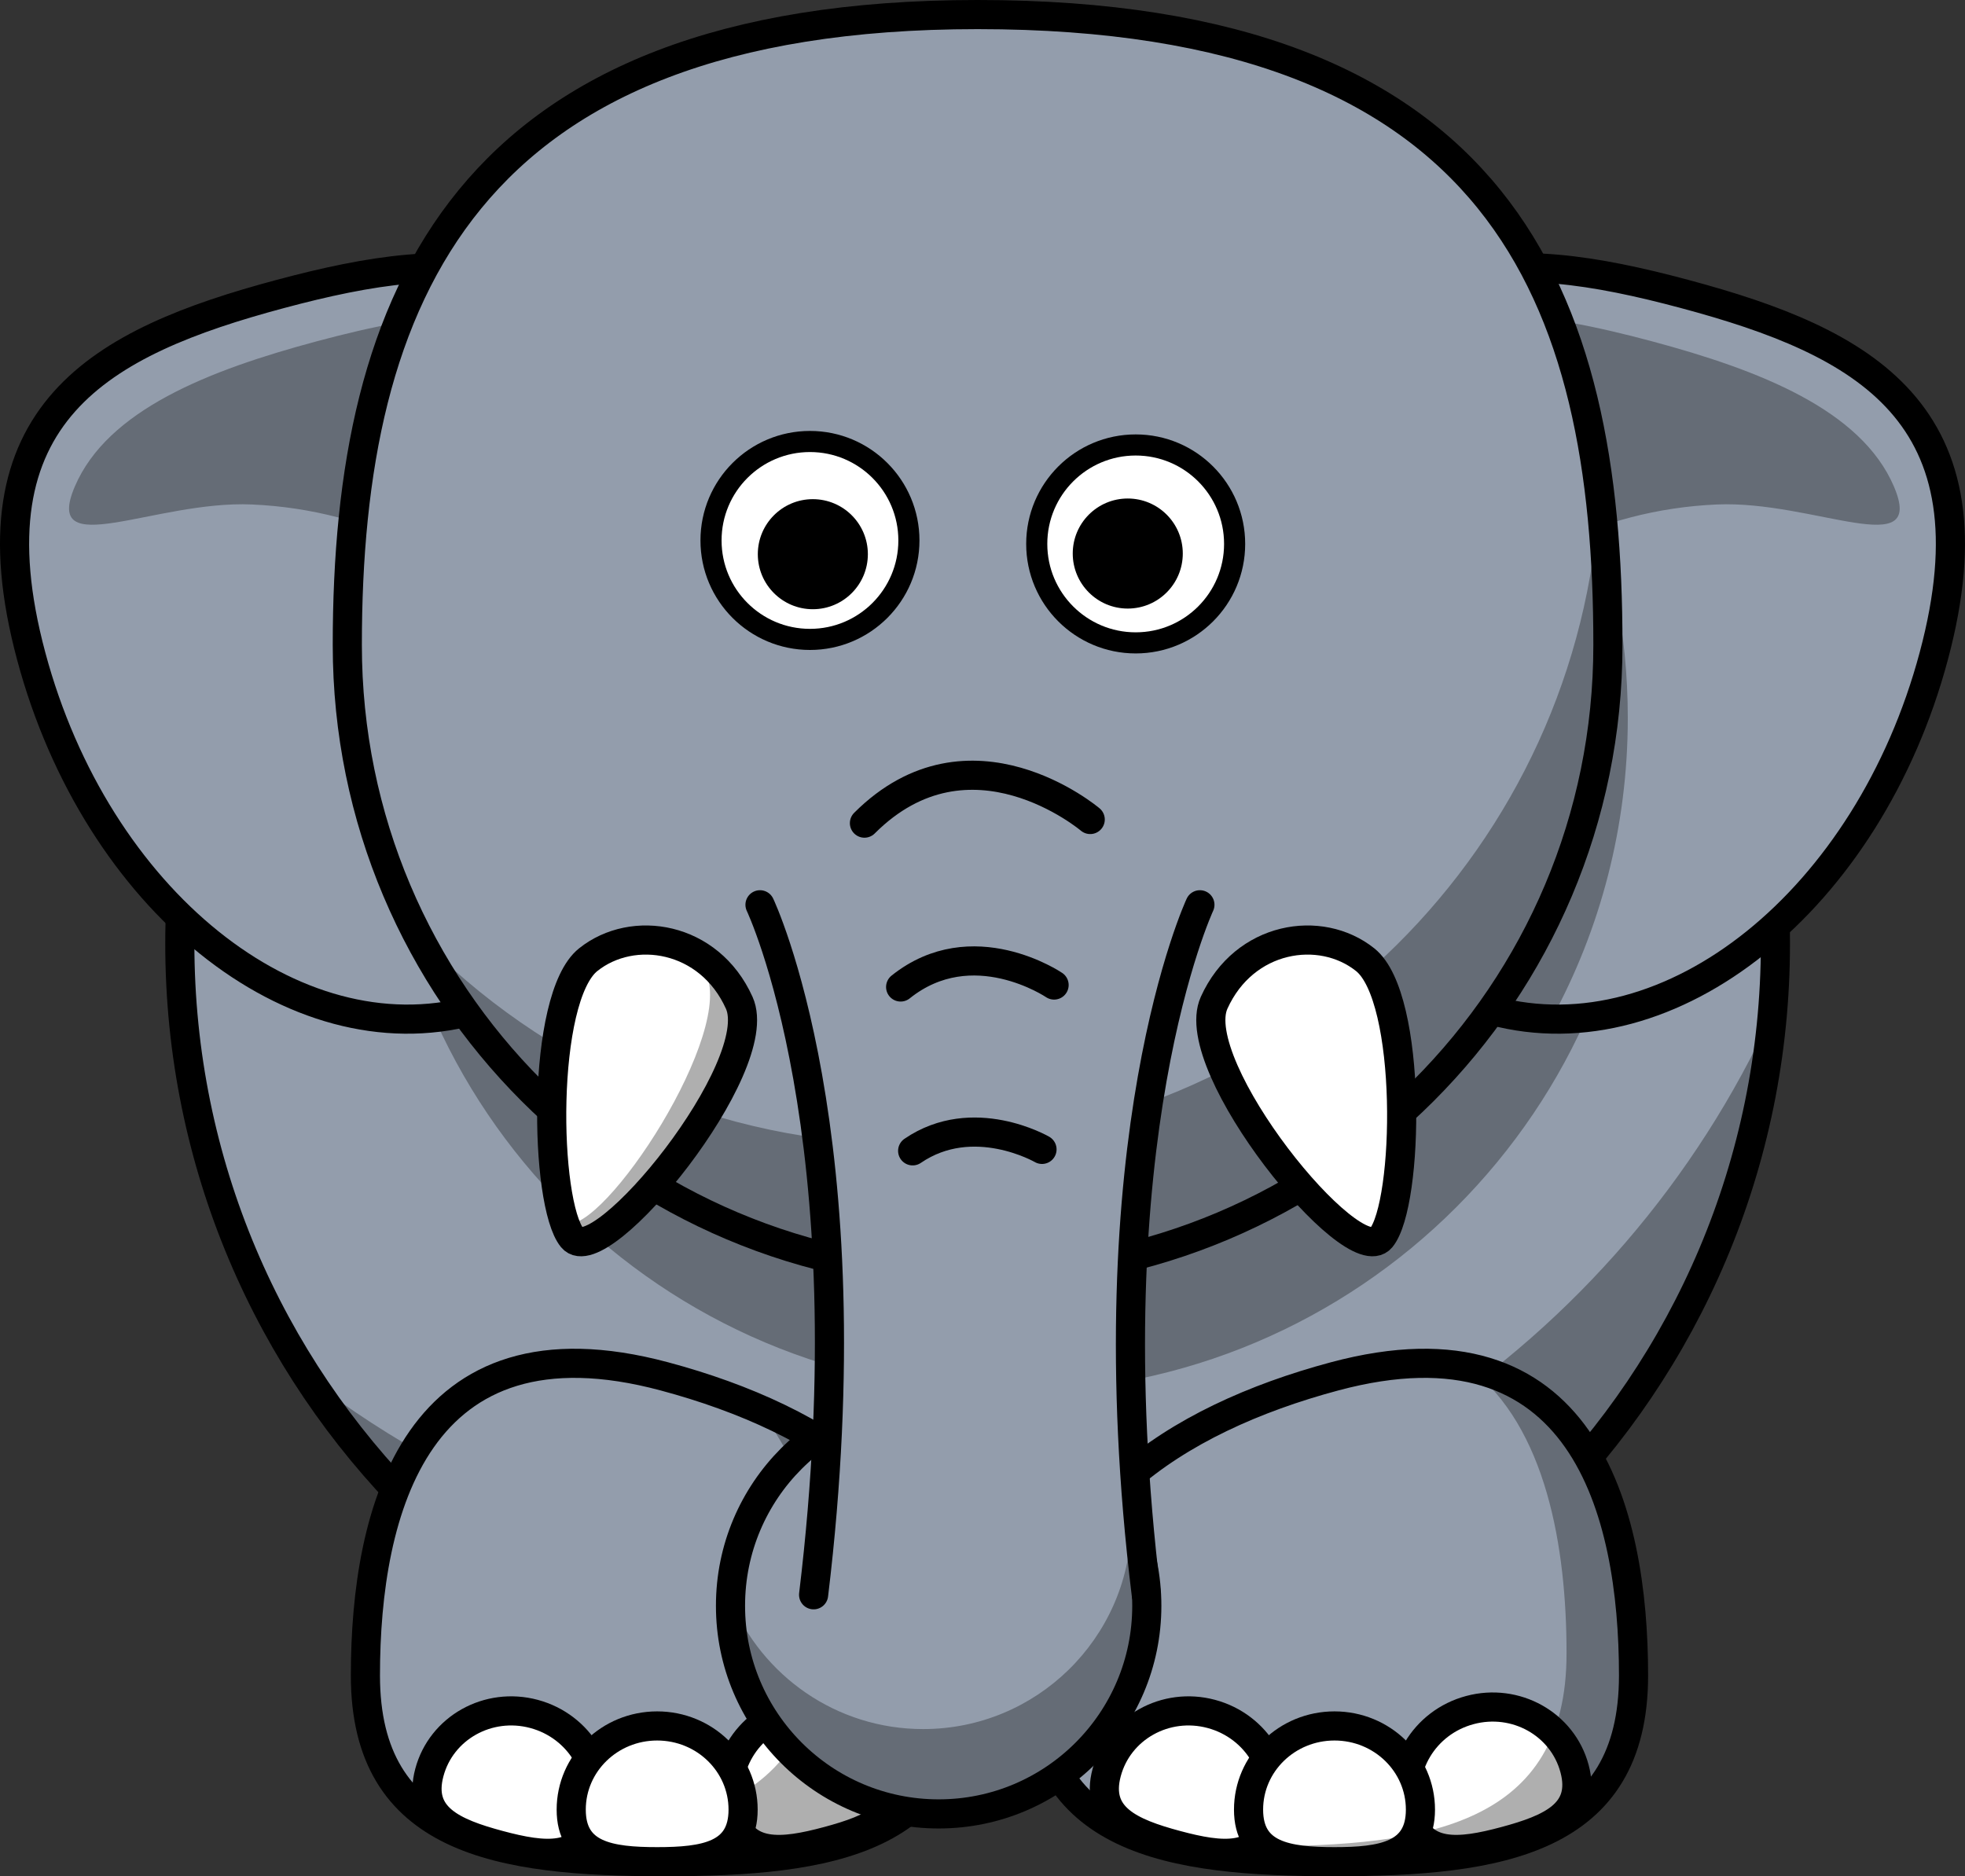 <?xml version="1.0" encoding="UTF-8" standalone="no"?>
<!-- Created with Inkscape (http://www.inkscape.org/) -->

<svg
   xmlns:dc="http://purl.org/dc/elements/1.1/"
   xmlns:cc="http://creativecommons.org/ns#"
   xmlns:rdf="http://www.w3.org/1999/02/22-rdf-syntax-ns#"
   xmlns:svg="http://www.w3.org/2000/svg"
   xmlns="http://www.w3.org/2000/svg"
   xmlns:sodipodi="http://sodipodi.sourceforge.net/DTD/sodipodi-0.dtd"
   xmlns:inkscape="http://www.inkscape.org/namespaces/inkscape"
   id="svg2"
   viewBox="0 0 269.8 257.64"
   version="1.0"
   inkscape:version="0.48.5 r10040"
   width="100%"
   height="100%"
   sodipodi:docname="lemmling_Cartoon_elephant-B v2.svg">
  <rect x="0" y="0" width="269.8" height="257.64" fill="#333333" stroke="none"/>
  <defs
     id="defs3065" />
  <sodipodi:namedview
     pagecolor="#ffffff"
     bordercolor="#666666"
     borderopacity="1"
     objecttolerance="10"
     gridtolerance="10"
     guidetolerance="10"
     inkscape:pageopacity="0"
     inkscape:pageshadow="2"
     inkscape:window-width="1366"
     inkscape:window-height="705"
     id="namedview3063"
     showgrid="false"
     inkscape:zoom="1.2954293"
     inkscape:cx="290.76785"
     inkscape:cy="156.83448"
     inkscape:window-x="-8"
     inkscape:window-y="-8"
     inkscape:window-maximized="1"
     inkscape:current-layer="svg2"
     showguides="true"
     inkscape:guide-bbox="true" />
  <path
     id="path2383"
     style="stroke-linejoin:round;stroke:#000000;stroke-linecap:round;stroke-width:4;fill:#939dac"
     d="m243.77 129.57c0.01 60.51-49.03 109.57-109.54 109.57-60.509 0-109.56-49.06-109.54-109.57-0.016-60.509 49.031-109.57 109.54-109.57 60.51 0 109.55 49.061 109.54 109.57z" />
  <path
     id="path3353"
     style="fill:#000000;fill-opacity:.314"
     d="m243.34 139.16c-20.83 45.69-66.93 77.46-120.43 77.46-30.331 0-58.255-10.21-80.566-27.37 19.534 30.03 53.378 49.87 91.876 49.87 57.28 0 104.28-43.94 109.12-99.96z" />
  <path
     id="path3245"
     style="stroke-linejoin:round;stroke:#000000;stroke-linecap:round;stroke-width:4;fill:#939dac"
     d="m50.172 230.07c-0.006 22.68 18.377 25.57 41.057 25.57 22.681 0 41.061-2.89 41.061-25.57s-19.15-35.2-41.061-41.07c-34.081-9.13-41.063 18.39-41.057 41.07z" />
  <path
     id="path3239"
     style="stroke-linejoin:round;stroke:#000000;stroke-linecap:round;stroke-width:4;fill:#ffffff"
     d="m123.19 242.86c1.64 6.13-3.25 8.27-9.55 9.96-6.29 1.69-11.61 2.27-13.25-3.85-1.641-6.13 2.13-12.47 8.43-14.15 6.29-1.69 12.73 1.91 14.37 8.04z" />
  <path
     id="path3307"
     style="fill:#000000;fill-opacity:.314"
     d="m225.27 104.57c0.02 47.81-38.73 86.57-86.54 86.57-47.808 0-86.559-38.76-86.544-86.57-0.015-47.807 38.736-86.57 86.544-86.57 47.81 0 86.56 38.763 86.54 86.57z" />
  <path
     id="path2400"
     style="stroke-linejoin:round;stroke:#000000;stroke-linecap:round;stroke-width:4;fill:#939dac"
     d="m265.51 90.103c-8.95 33.437-36.06 55.237-60.55 48.677-24.48-6.56-37.06-38.991-28.09-72.429 8.95-33.441 29.98-32.537 54.46-25.977 24.49 6.56 43.15 16.292 34.18 49.729z" />
  <path
     id="path3218"
     style="stroke-linejoin:round;stroke:#000000;stroke-linecap:round;stroke-width:4;fill:#939dac"
     d="m4.286 90.103c8.953 33.437 36.063 55.237 60.547 48.677 24.483-6.56 37.067-38.991 28.096-72.429-8.953-33.441-29.981-32.537-54.464-25.977s-43.146 16.292-34.179 49.729z" />
  <path
     id="path3309"
     style="fill:#000000;fill-opacity:.314"
     d="m198.94 38.179c-9.74 2.974-17.48 11.084-22.06 28.188-8.97 33.437 3.61 65.843 28.09 72.403 2.67 0.72 5.36 1.06 8.07 1.13 6.68-12.28 10.47-26.38 10.46-41.346 0.01-23.492-9.37-44.777-24.56-60.375z" />
  <path
     id="path3314"
     style="fill:#000000;fill-opacity:.314"
     d="m205.16 43.242c-14.77-0.154-26.63 6.634-32.78 29.625-4.97 18.526-3.34 36.723 3.28 50.403 4.97-23.475 27.2-52.561 60.06-53.997 13.33-0.582 28.81 8.047 24.32-2.469-4.5-10.515-18.42-15.97-33.22-19.937-7.65-2.05-14.95-3.555-21.66-3.625z" />
  <path
     id="path3321"
     style="fill:#000000;fill-opacity:.314"
     d="m65.15 43.242c14.769-0.154 26.627 6.634 32.782 29.625 4.968 18.526 3.338 36.723-3.282 50.403-4.964-23.475-27.197-52.561-60.062-53.997-13.328-0.582-28.809 8.047-24.313-2.469 4.496-10.515 18.412-15.97 33.219-19.937 7.651-2.05 14.943-3.555 21.656-3.625z" />
  <path
     id="path2398"
     style="stroke-linejoin:round;stroke:#000000;stroke-linecap:round;stroke-width:4;fill:#939dac"
     d="m220.77 88.569c0.02 47.811-38.73 86.571-86.54 86.571-47.808 0-86.559-38.76-86.544-86.571-0.015-47.806 16.077-86.569 86.544-86.569 71.88 0 86.56 38.763 86.54 86.569z" />
  <path
     id="path3157"
     style="fill:#ffffff;stroke:#000000;stroke-width:2.898;stroke-linecap:round;stroke-linejoin:round;stroke-miterlimit:4;stroke-dasharray:none"
     d="m 124.795,74.212 c 0,7.504 -6.078,13.589 -13.583,13.589 -7.506,0 -13.589,-6.085 -13.587,-13.589 -0.002,-7.504 6.081,-13.588 13.587,-13.588 7.505,0 13.583,6.084 13.583,13.588 z"
     inkscape:connector-curvature="0" />
  <path
     id="path3163"
     style="fill:#000000"
     d="m 119.16,76.099 c 0,4.173 -3.38,7.557 -7.56,7.557 -4.17,0 -7.55,-3.384 -7.55,-7.557 0,-4.173 3.38,-7.556 7.55,-7.556 4.18,0 7.56,3.383 7.56,7.556 z"
     inkscape:connector-curvature="0" />
  <path
     id="path3220"
     style="stroke-linejoin:round;stroke:#000000;stroke-linecap:round;stroke-width:4;fill:#939dac"
     d="m224.29 230.07c0 22.68-18.38 25.57-41.06 25.57s-41.06-2.89-41.06-25.57 19.15-35.2 41.06-41.07c34.08-9.13 41.06 18.39 41.06 41.07z" />
  <path
     id="path3297"
     style="fill:#000000;fill-opacity:.314"
     d="m104.22 193.49c5.62 7.36 9.07 16.56 9.07 27.91 0 26.82-18.387 30.25-41.066 30.25-3.51 0-6.905-0.11-10.157-0.35 7.44 3.61 17.752 4.35 29.157 4.35 22.676 0 41.066-2.92 41.066-25.6 0-18.02-12.1-29.61-28.07-36.56z" />
  <path
     id="path2404"
     style="stroke-linejoin:round;stroke:#000000;stroke-linecap:round;stroke-width:4;fill:#939dac"
     d="m157.46 220.5c0 15.78-12.8 28.58-28.58 28.58-15.79 0-28.59-12.8-28.58-28.58-0.01-15.79 12.79-28.59 28.58-28.59 15.78 0 28.58 12.8 28.58 28.59z" />
  <path
     id="path3241"
     style="stroke-linejoin:round;stroke:#000000;stroke-linecap:round;stroke-width:4;fill:#ffffff"
     d="m81.746 249.5c-1.64 6.13-6.952 5.54-13.248 3.85s-11.19-3.83-9.546-9.96c1.64-6.13 8.074-9.73 14.37-8.04s10.068 8.02 8.424 14.15z" />
  <path
     id="path3302"
     style="fill:#000000;fill-opacity:.314"
     d="m219.25 72.461c-4.93 47.579-45.14 84.689-94.03 84.689-26.647 0-50.717-11.04-67.903-28.78 14.4 27.79 43.443 46.78 76.903 46.78 47.81 0 86.58-38.79 86.57-86.596 0-5.504-0.55-10.875-1.54-16.093z" />
  <path
     id="path3188"
     style="fill-rule:evenodd;fill:#939dac"
     d="m157.39 218.99h-45.68c7.66-63.28-7.36-94.75-7.36-94.75h60.4s-15.02 32.17-7.36 94.75z" />
  <path
     id="path3183"
     style="stroke:#000000;stroke-linecap:round;stroke-width:4;fill:none"
     d="m164.75 124.24s-15.02 32.17-7.36 94.75m-45.68 0c7.66-63.28-7.36-94.75-7.36-94.75" />
  <path
     id="path3190"
     style="stroke-linejoin:round;fill-rule:evenodd;stroke:#000000;stroke-width:4;fill:#ffffff"
     d="m187.44 131.78c6.52 5.2 6.05 33.51 2.19 38.21-3.87 4.69-26.86-23.58-22.93-32.29 4.13-9.16 14.61-10.82 20.74-5.92z" />
  <path
     id="path3192"
     style="stroke:#000000;stroke-linecap:round;stroke-width:4;fill:none"
     d="m118.69 113.03c14.5-14.499 31-0.5 31-0.5" />
  <path
     id="path3194"
     style="stroke:#000000;stroke-linecap:round;stroke-width:4;fill:none"
     d="m123.66 135.53c9.85-7.89 21.07-0.27 21.07-0.27" />
  <path
     id="path3196"
     style="stroke:#000000;stroke-linecap:round;stroke-width:4;fill:none"
     d="m125.31 158.03c8.31-5.68 17.76-0.2 17.76-0.2" />
  <path
     id="path3214"
     style="stroke-linejoin:round;fill-rule:evenodd;stroke:#000000;stroke-width:4;fill:#ffffff"
     d="m80.765 131.78c-6.52 5.2-6.053 33.51-2.187 38.21 3.866 4.69 26.852-23.58 22.922-32.29-4.129-9.16-14.602-10.82-20.735-5.92z" />
  <path
     id="path3235"
     style="stroke-linejoin:round;stroke:#000000;stroke-linecap:round;stroke-width:4;fill:#ffffff"
     d="m216.19 242.86c1.64 6.13-3.25 8.27-9.55 9.96-6.29 1.69-11.61 2.27-13.25-3.85-1.64-6.13 2.13-12.47 8.43-14.15 6.29-1.69 12.73 1.91 14.37 8.04z" />
  <path
     id="path3237"
     style="stroke-linejoin:round;stroke:#000000;stroke-linecap:round;stroke-width:4;fill:#ffffff"
     d="m174.75 249.5c-1.64 6.13-6.96 5.54-13.25 3.85-6.3-1.69-11.19-3.83-9.55-9.96s8.08-9.73 14.37-8.04c6.3 1.69 10.07 8.02 8.43 14.15z" />
  <path
     id="path3224"
     style="stroke-linejoin:round;stroke:#000000;stroke-linecap:round;stroke-width:4;fill:#ffffff"
     d="m195.03 248.49c0 6.34-5.28 7.15-11.8 7.15s-11.8-0.81-11.8-7.15c0-6.35 5.28-11.49 11.8-11.49s11.8 5.14 11.8 11.49z" />
  <path
     id="path3243"
     style="stroke-linejoin:round;stroke:#000000;stroke-linecap:round;stroke-width:4;fill:#ffffff"
     d="m102.03 248.49c0 6.34-5.283 7.15-11.801 7.15s-11.801-0.81-11.799-7.15c-0.002-6.35 5.281-11.49 11.799-11.49s11.801 5.14 11.801 11.49z" />
  <path
     id="path3287"
     style="fill:#000000;fill-opacity:.314"
     d="m155.32 209.62c-0.41 15.42-13.04 27.81-28.57 27.81-11.94 0-22.16-7.35-26.43-17.75-0.01 0.27-0.03 0.54-0.03 0.81-0.01 15.79 12.8 28.6 28.59 28.6s28.57-12.81 28.56-28.6c0-3.85-0.74-7.52-2.12-10.87z" />
  <path
     id="path3358"
     style="fill:#000000;fill-opacity:.314"
     d="m201.75 187.81c10.56 8.16 13.35 24.67 13.34 39.25 0.01 23.47-19 26.47-42.47 26.47-5.09 0-9.94-0.16-14.46-0.62 6.93 2.22 15.62 2.71 25.06 2.71 22.68 0 41.07-2.88 41.06-25.56 0.01-17.77-4.28-38.49-22.53-42.25z" />
  <path
     id="path3363"
     style="fill-rule:evenodd;fill:#000000;fill-opacity:.314"
     d="m94.656 130.47c0.777 0.84 1.503 1.81 2.125 2.91 4.549 7.97-13.959 36.28-19.219 34.65 0.306 0.85 0.629 1.52 1 1.97 3.867 4.7 26.868-23.61 22.938-32.31-1.567-3.47-4.037-5.85-6.844-7.22z" />
  <path
     id="path3157-7"
     style="fill:#ffffff;stroke:#000000;stroke-width:2.898;stroke-linecap:round;stroke-linejoin:round;stroke-miterlimit:4;stroke-dasharray:none"
     d="m 169.518,74.689 c 0,7.504 -6.078,13.589 -13.583,13.589 -7.506,0 -13.589,-6.085 -13.587,-13.589 -0.002,-7.504 6.081,-13.588 13.587,-13.588 7.505,0 13.583,6.084 13.583,13.588 z"
     inkscape:connector-curvature="0" />
  <path
     inkscape:connector-curvature="0"
     id="path3161"
     style="fill:#000000"
     d="m 162.4,76.009 c 0,4.173 -3.38,7.557 -7.56,7.557 -4.17,0 -7.55,-3.384 -7.55,-7.557 0,-4.173 3.38,-7.556 7.55,-7.556 4.18,0 7.56,3.383 7.56,7.556 z" />
</svg>
